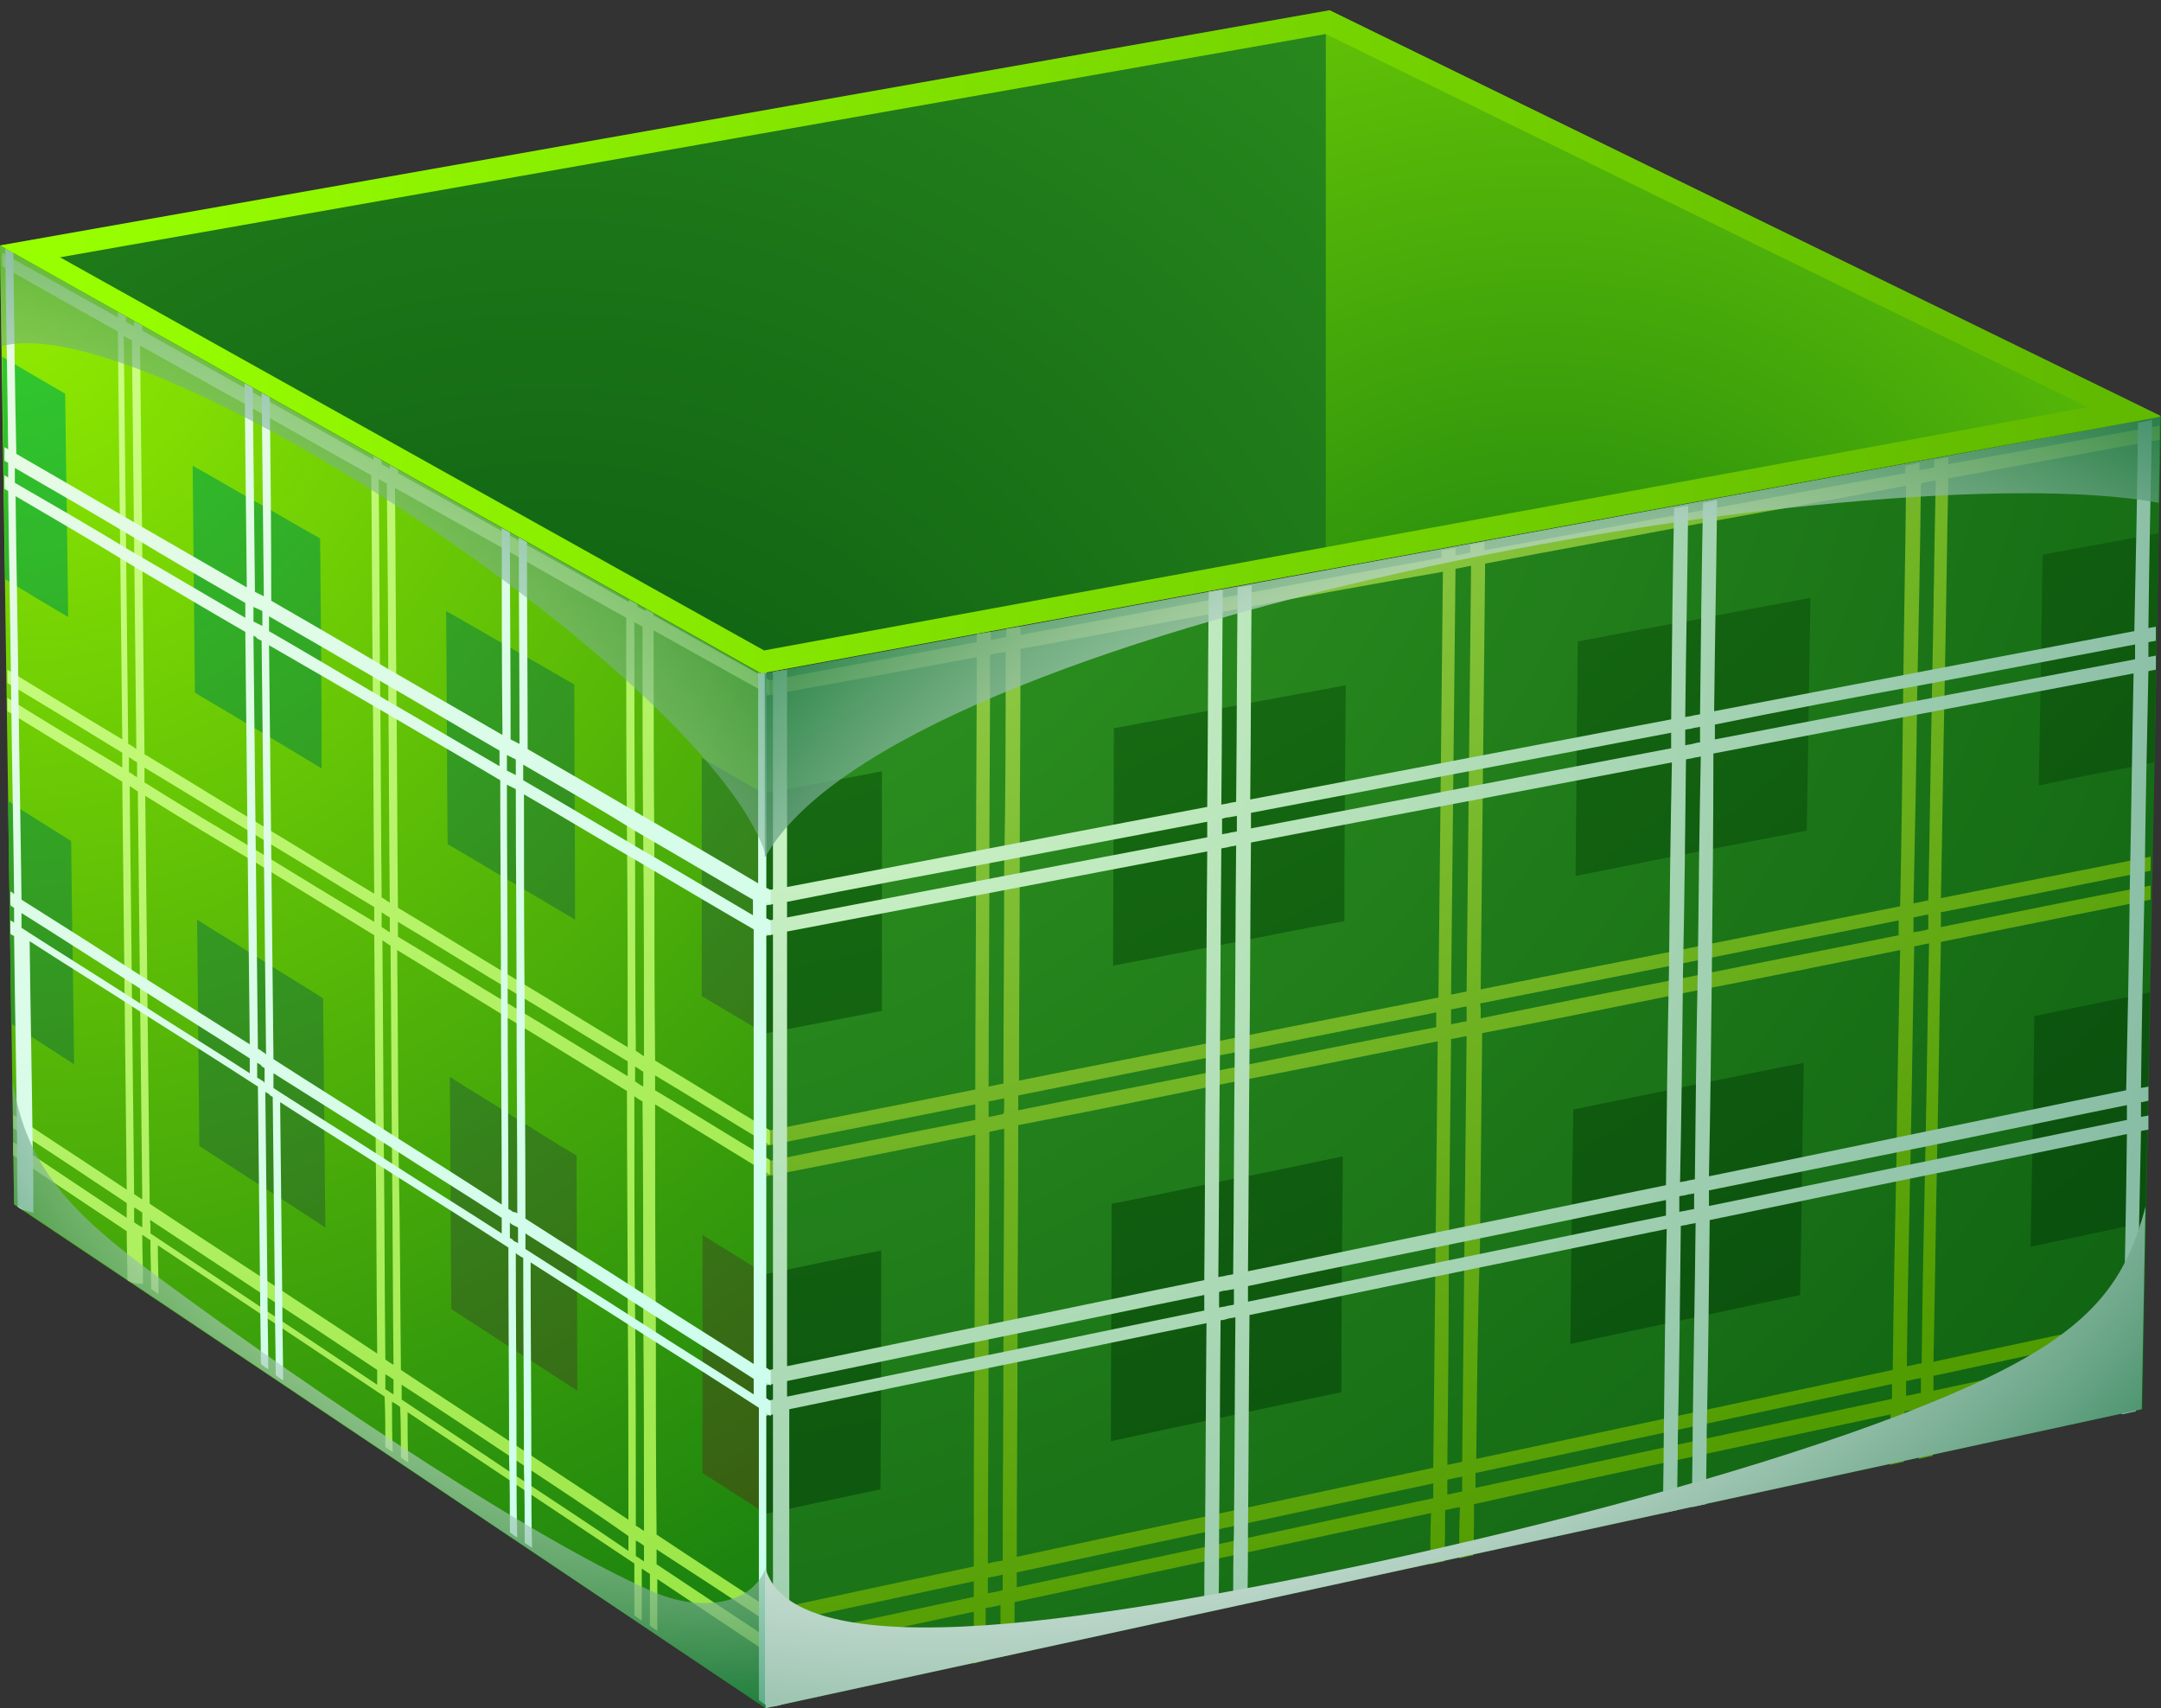 <svg width="210" height="166" viewBox="0 0 210 166" fill="none" xmlns="http://www.w3.org/2000/svg">
<rect x="0" y="0" width="210" height="166" fill="#333333" stroke="none"/>
<path fill-rule="evenodd" clip-rule="evenodd" d="M74.393 165.999V65.442L0 23.85L1.368 117.054L74.393 165.999Z" fill="url(#paint0_radial_1_37242)"/>
<path fill-rule="evenodd" clip-rule="evenodd" d="M74.394 65.439V165.997L208.201 136.947L210.001 40.498L74.394 65.439Z" fill="url(#paint1_radial_1_37242)"/>
<path fill-rule="evenodd" clip-rule="evenodd" d="M175.937 58.09C175.793 65.659 175.721 73.155 175.577 80.724C171.833 81.445 168.088 82.166 164.343 82.887C160.598 83.607 156.853 84.4 153.108 85.121C153.18 77.552 153.252 69.912 153.324 62.343C157.069 61.622 160.814 60.901 164.631 60.252C168.448 59.459 172.193 58.81 175.937 58.09ZM209.353 74.092C205.608 74.813 201.863 75.534 198.118 76.327C198.262 68.83 198.407 61.334 198.479 53.909C202.223 53.188 206.04 52.539 209.785 51.818C209.641 59.171 209.497 66.668 209.353 74.092ZM85.701 74.957C85.701 82.742 85.701 90.456 85.701 98.241C81.956 98.961 78.211 99.682 74.466 100.403C74.466 92.618 74.466 84.833 74.466 77.048C78.139 76.399 81.956 75.678 85.701 74.957ZM119.405 91.681C115.66 92.402 111.915 93.123 108.17 93.843C108.17 86.13 108.242 78.49 108.242 70.776C111.987 70.056 115.732 69.407 119.477 68.686C123.222 67.965 126.966 67.317 130.783 66.596C130.711 74.237 130.639 81.877 130.639 89.518C126.894 90.167 123.15 90.96 119.405 91.681ZM175.289 103.286C175.145 110.783 175.073 118.352 174.929 125.849C171.184 126.642 167.44 127.435 163.767 128.228C160.022 129.02 156.277 129.813 152.604 130.606C152.676 123.037 152.748 115.469 152.892 107.828C156.637 107.035 160.382 106.314 164.127 105.521C167.8 104.8 171.544 104.007 175.289 103.286ZM208.489 118.785C204.744 119.577 200.999 120.37 197.326 121.163C197.47 113.667 197.614 106.17 197.686 98.745C201.431 97.952 205.176 97.231 208.921 96.439C208.777 103.863 208.633 111.36 208.489 118.785ZM85.629 121.524C85.629 129.237 85.629 137.022 85.557 144.735C81.812 145.528 78.067 146.321 74.394 147.114C74.394 139.329 74.394 131.543 74.394 123.83C78.139 123.037 81.884 122.245 85.629 121.524ZM119.117 137.671C115.372 138.464 111.627 139.256 107.954 140.049C107.954 132.336 108.026 124.695 108.026 116.982C111.771 116.262 115.516 115.469 119.261 114.676C123.005 113.955 126.75 113.162 130.495 112.369C130.423 120.01 130.351 127.651 130.351 135.292C126.534 136.085 122.789 136.878 119.117 137.671Z" fill="url(#paint2_radial_1_37242)"/>
<path d="M163.623 138.822C156.853 140.264 150.156 141.705 143.386 143.147C143.386 143.363 143.386 143.652 143.386 143.868C143.386 144.084 143.386 144.372 143.386 144.589C150.084 143.147 156.853 141.705 163.623 140.264C170.32 138.822 177.09 137.38 183.859 135.939C183.859 135.722 183.859 135.434 183.859 135.218C183.859 135.002 183.859 134.713 183.859 134.497C177.09 135.939 170.392 137.38 163.623 138.822ZM94.631 161.673C94.631 160.015 94.631 158.285 94.631 156.627C87.862 158.068 81.164 159.51 74.394 160.952C74.394 160.447 74.394 160.015 74.394 159.51C81.092 158.068 87.862 156.627 94.631 155.185C94.631 154.969 94.631 154.68 94.631 154.464C94.631 154.248 94.631 153.96 94.631 153.671C87.862 155.113 81.164 156.555 74.394 157.996C74.394 157.564 74.394 157.059 74.394 156.555C81.092 155.113 87.862 153.671 94.631 152.23C94.631 145.237 94.631 138.245 94.703 131.253C94.703 124.261 94.775 117.269 94.775 110.277C88.006 111.646 81.236 113.016 74.466 114.313C74.466 113.809 74.466 113.376 74.466 112.872C81.236 111.502 88.006 110.133 94.775 108.835C94.775 108.619 94.775 108.33 94.775 108.042C94.775 107.826 94.775 107.537 94.775 107.321C88.006 108.691 81.236 109.988 74.466 111.358C74.466 110.853 74.466 110.421 74.466 109.916C81.236 108.547 88.006 107.249 94.775 105.88C94.775 98.887 94.847 91.895 94.847 84.903C94.847 77.911 94.919 70.919 94.919 63.855C88.078 65.152 81.236 66.377 74.466 67.603C74.466 67.17 74.466 66.666 74.466 66.161C81.308 64.936 88.078 63.638 94.919 62.413C94.919 62.197 94.919 61.908 94.919 61.62C95.351 61.548 95.855 61.476 96.287 61.404C96.287 61.692 96.287 61.908 96.287 62.197C96.791 62.124 97.296 61.98 97.8 61.908C97.8 61.692 97.8 61.404 97.8 61.115C98.232 61.043 98.736 60.971 99.168 60.899C99.168 61.187 99.168 61.404 99.168 61.692C106.01 60.467 112.779 59.169 119.621 57.944C126.462 56.646 133.232 55.421 140.073 54.195C140.073 53.979 140.073 53.691 140.073 53.474C140.505 53.402 141.01 53.33 141.442 53.258C141.442 53.546 141.442 53.763 141.442 53.979C141.946 53.907 142.378 53.835 142.882 53.691C142.882 53.474 142.882 53.186 142.882 52.898C143.314 52.826 143.818 52.754 144.25 52.681C144.25 52.97 144.25 53.186 144.25 53.474C151.092 52.249 157.861 50.951 164.703 49.726C171.544 48.501 178.314 47.203 185.156 45.978C185.156 45.761 185.156 45.473 185.156 45.257C185.588 45.185 186.092 45.113 186.524 44.968C186.524 45.257 186.524 45.473 186.524 45.689C187.028 45.617 187.532 45.545 187.964 45.401C187.964 45.185 187.964 44.896 187.964 44.68C188.396 44.608 188.9 44.536 189.333 44.392C189.333 44.68 189.333 44.896 189.333 45.113C196.174 43.887 203.016 42.59 209.857 41.364C209.857 41.797 209.857 42.301 209.857 42.734C203.016 43.959 196.174 45.257 189.333 46.482C189.188 53.33 189.116 60.106 188.972 66.882C188.828 73.658 188.756 80.506 188.612 87.282C195.382 85.912 202.151 84.615 208.993 83.245C208.993 83.678 208.993 84.182 208.993 84.615C202.223 85.984 195.382 87.354 188.612 88.651C188.612 88.868 188.612 89.156 188.612 89.372C188.612 89.588 188.612 89.877 188.612 90.093C195.382 88.724 202.151 87.354 208.993 86.056C208.993 86.489 208.993 86.993 208.993 87.426C202.223 88.796 195.382 90.165 188.612 91.535C188.468 98.311 188.396 105.159 188.252 111.935C188.108 118.71 188.036 125.486 187.892 132.334C194.662 130.893 201.359 129.451 208.129 128.009C208.129 128.442 208.129 128.946 208.129 129.379C201.359 130.821 194.59 132.262 187.892 133.704C187.892 133.92 187.892 134.209 187.892 134.425C187.892 134.641 187.892 134.929 187.892 135.146C194.662 133.704 201.359 132.262 208.129 130.821C208.129 131.253 208.129 131.758 208.129 132.19C201.359 133.632 194.662 135.074 187.892 136.587C187.892 138.245 187.82 139.903 187.82 141.489C187.388 141.561 186.884 141.705 186.452 141.777C186.452 140.12 186.524 138.534 186.524 136.876C186.02 137.02 185.588 137.092 185.084 137.164C185.084 138.822 185.011 140.48 185.011 142.066C184.579 142.138 184.075 142.282 183.643 142.354C183.643 140.696 183.715 139.11 183.715 137.452C176.946 138.894 170.248 140.336 163.479 141.777C156.709 143.219 150.012 144.661 143.242 146.175C143.242 147.832 143.242 149.49 143.17 151.148C142.738 151.22 142.234 151.365 141.802 151.437C141.802 149.779 141.802 148.121 141.874 146.463C141.37 146.535 140.866 146.679 140.433 146.751C140.433 148.409 140.433 150.067 140.361 151.725C139.929 151.797 139.425 151.941 138.993 152.013C138.993 150.355 138.993 148.698 139.065 147.04C132.296 148.481 125.598 149.923 118.829 151.365C112.059 152.806 105.361 154.248 98.592 155.69C98.592 157.348 98.592 159.078 98.592 160.736C98.16 160.808 97.656 160.952 97.224 161.024C97.224 159.366 97.224 157.636 97.224 155.978C96.72 156.122 96.215 156.194 95.783 156.266C95.783 157.924 95.783 159.654 95.783 161.312C95.495 161.456 95.063 161.528 94.631 161.673ZM188.108 46.699C187.604 46.771 187.1 46.843 186.668 46.987C186.596 53.835 186.452 60.611 186.308 67.387C186.236 74.162 186.092 81.01 185.948 87.786C186.452 87.714 186.956 87.57 187.388 87.498C187.532 80.722 187.604 73.874 187.748 67.098C187.892 60.25 187.964 53.474 188.108 46.699ZM185.228 47.203C178.386 48.501 171.544 49.726 164.775 50.951C157.933 52.249 151.092 53.474 144.322 54.772C144.25 61.692 144.178 68.54 144.106 75.46C144.034 82.38 143.962 89.228 143.89 96.148C150.66 94.779 157.429 93.481 164.271 92.111C171.04 90.742 177.81 89.444 184.651 88.075C184.795 81.299 184.868 74.451 184.94 67.675C185.012 60.827 185.156 53.979 185.228 47.203ZM119.621 59.313C112.779 60.539 105.938 61.836 99.168 63.062C99.168 70.054 99.096 77.046 99.096 84.038C99.096 91.03 99.024 98.022 99.024 105.015C105.794 103.645 112.563 102.347 119.405 100.978C126.174 99.608 132.944 98.311 139.785 96.941C139.857 90.021 139.929 83.101 140.001 76.253C140.073 69.333 140.145 62.413 140.217 55.565C133.232 56.79 126.39 58.016 119.621 59.313ZM97.728 63.35C97.224 63.422 96.72 63.494 96.216 63.638C96.216 70.63 96.143 77.623 96.143 84.615C96.143 91.607 96.071 98.599 96.071 105.591C96.576 105.519 97.008 105.375 97.512 105.303C97.512 98.311 97.584 91.319 97.584 84.326C97.728 77.334 97.728 70.342 97.728 63.35ZM142.954 54.988C142.45 55.06 141.946 55.204 141.442 55.276C141.37 62.197 141.298 69.117 141.226 75.965C141.154 82.885 141.082 89.733 141.01 96.653C141.514 96.581 142.018 96.436 142.522 96.364C142.594 89.444 142.666 82.596 142.738 75.676C142.81 68.828 142.882 61.908 142.954 54.988ZM97.44 154.536C97.44 154.32 97.44 154.032 97.44 153.816C97.44 153.599 97.44 153.311 97.44 153.023C96.936 153.167 96.431 153.239 95.999 153.311C95.999 153.599 95.999 153.816 95.999 154.104C95.999 154.32 95.999 154.608 95.999 154.825C96.431 154.753 96.936 154.681 97.44 154.536ZM98.808 153.527C98.808 153.743 98.808 154.032 98.808 154.248C105.506 152.806 112.275 151.365 119.045 149.923C125.742 148.481 132.512 147.04 139.281 145.598C139.281 145.382 139.281 145.093 139.281 144.877C139.281 144.661 139.281 144.372 139.281 144.156C132.512 145.598 125.814 147.04 119.045 148.481C112.275 149.923 105.578 151.365 98.808 152.806C98.808 153.023 98.808 153.239 98.808 153.527ZM97.584 107.465C97.584 107.249 97.584 106.961 97.584 106.745C97.08 106.817 96.576 106.961 96.071 107.033C96.071 107.249 96.071 107.537 96.071 107.754C96.071 108.042 96.071 108.258 96.071 108.547C96.576 108.475 97.08 108.33 97.512 108.258C97.584 107.97 97.584 107.754 97.584 107.465ZM98.952 106.456C98.952 106.672 98.952 106.961 98.952 107.177C98.952 107.465 98.952 107.682 98.952 107.898C105.722 106.528 112.491 105.231 119.261 103.861C126.03 102.492 132.8 101.122 139.569 99.825C139.569 99.608 139.569 99.32 139.569 99.104C139.569 98.887 139.569 98.599 139.569 98.383C132.8 99.752 126.03 101.05 119.261 102.419C112.563 103.717 105.722 105.087 98.952 106.456ZM97.44 151.653C97.44 144.661 97.512 137.669 97.512 130.677C97.512 123.684 97.584 116.692 97.584 109.7C97.08 109.772 96.576 109.916 96.143 109.988C96.143 116.98 96.071 123.973 96.071 130.965C96.071 137.957 95.999 144.949 95.999 151.941C96.504 151.797 96.936 151.725 97.44 151.653ZM98.952 109.34C98.952 116.332 98.88 123.324 98.88 130.316C98.88 137.308 98.808 144.3 98.808 151.293C105.506 149.851 112.275 148.409 119.045 146.967C125.814 145.526 132.512 144.084 139.281 142.642C139.353 135.722 139.425 128.874 139.497 121.954C139.569 115.034 139.641 108.114 139.713 101.194C132.944 102.564 126.174 103.933 119.405 105.231C112.491 106.672 105.722 108.042 98.952 109.34ZM142.09 144.228C142.09 144.012 142.09 143.724 142.09 143.507C141.586 143.58 141.082 143.724 140.649 143.796C140.649 144.084 140.649 144.3 140.649 144.517C140.649 144.733 140.649 145.021 140.649 145.237C141.154 145.165 141.586 145.021 142.09 144.949C142.09 144.733 142.09 144.445 142.09 144.228ZM141.01 98.815C141.01 99.104 141.01 99.32 141.01 99.536C141.514 99.464 142.018 99.32 142.522 99.248C142.522 99.032 142.522 98.743 142.522 98.527C142.522 98.311 142.522 98.022 142.522 97.806C142.018 97.878 141.514 98.022 141.01 98.094C141.01 98.311 141.01 98.599 141.01 98.815ZM143.89 98.239C143.89 98.455 143.89 98.743 143.89 98.96C150.66 97.59 157.429 96.22 164.199 94.923C170.968 93.553 177.738 92.256 184.507 90.886C184.507 90.67 184.507 90.382 184.507 90.165C184.507 89.949 184.507 89.661 184.507 89.444C177.738 90.814 170.968 92.112 164.199 93.481C157.429 94.851 150.66 96.148 143.818 97.518C143.89 97.734 143.89 98.022 143.89 98.239ZM140.649 142.354C141.154 142.282 141.586 142.138 142.09 142.066C142.162 135.146 142.234 128.298 142.306 121.378C142.378 114.458 142.45 107.61 142.522 100.689C142.018 100.762 141.514 100.906 141.01 100.978C140.938 107.898 140.866 114.818 140.794 121.666C140.794 128.586 140.722 135.506 140.649 142.354ZM143.458 141.777C150.228 140.336 156.925 138.894 163.695 137.452C170.464 136.011 177.162 134.569 183.931 133.127C184.003 126.351 184.147 119.503 184.291 112.728C184.363 105.952 184.507 99.104 184.651 92.328C177.882 93.697 171.112 95.067 164.343 96.364C157.573 97.734 150.804 99.104 144.034 100.401C143.962 107.321 143.89 114.169 143.818 121.089C143.602 128.009 143.53 134.857 143.458 141.777ZM186.668 134.641C186.668 134.425 186.668 134.137 186.668 133.92C186.164 133.992 185.732 134.137 185.228 134.209C185.228 134.425 185.228 134.713 185.228 134.929C185.228 135.146 185.228 135.434 185.228 135.65C185.732 135.578 186.164 135.434 186.668 135.362C186.668 135.074 186.668 134.857 186.668 134.641ZM185.3 132.767C185.804 132.695 186.236 132.551 186.74 132.479C186.812 125.703 186.956 118.855 187.1 112.079C187.244 105.303 187.316 98.455 187.46 91.679C186.956 91.751 186.524 91.895 186.02 91.967C185.876 98.743 185.804 105.591 185.66 112.367C185.516 119.215 185.372 125.991 185.3 132.767ZM187.388 90.309C187.388 90.093 187.388 89.805 187.388 89.588C187.388 89.372 187.388 89.084 187.388 88.868C186.884 88.94 186.38 89.084 185.948 89.156C185.948 89.372 185.948 89.661 185.948 89.877C185.948 90.093 185.948 90.381 185.948 90.598C186.452 90.526 186.884 90.454 187.388 90.309Z" fill="url(#paint3_radial_1_37242)"/>
<path d="M75.115 165.853C75.115 163.402 75.115 161.023 75.115 158.573C75.115 151.508 75.115 144.516 75.115 137.452C74.899 137.524 74.611 137.524 74.394 137.596C74.394 137.164 74.394 136.659 74.394 136.154C74.611 136.082 74.899 136.082 75.115 136.01C75.115 135.506 75.115 135.001 75.115 134.496C74.899 134.569 74.611 134.569 74.394 134.641C74.394 134.136 74.394 133.704 74.394 133.199C74.611 133.127 74.899 133.127 75.115 133.055C75.115 125.991 75.115 118.998 75.115 111.934C75.115 104.87 75.115 97.878 75.115 90.814C74.899 90.886 74.611 90.886 74.394 90.958C74.394 90.453 74.394 90.021 74.394 89.516C74.611 89.444 74.899 89.444 75.115 89.372C75.115 88.867 75.115 88.363 75.115 87.858C74.899 87.93 74.611 87.93 74.394 88.002C74.394 87.498 74.394 87.065 74.394 86.561C74.611 86.488 74.899 86.489 75.115 86.416C75.115 79.352 75.115 72.36 75.115 65.296C75.547 65.224 76.051 65.151 76.483 65.079C76.483 72.144 76.483 79.208 76.483 86.2C83.325 84.903 90.094 83.605 96.864 82.308C103.633 81.01 110.475 79.713 117.316 78.415C117.388 71.495 117.388 64.503 117.46 57.511C117.892 57.438 118.396 57.367 118.829 57.294C118.757 64.287 118.757 71.207 118.685 78.199C118.901 78.127 119.189 78.127 119.405 78.055C119.621 77.983 119.909 77.983 120.125 77.91C120.197 70.99 120.197 63.998 120.269 57.078C120.701 57.006 121.205 56.934 121.637 56.862C121.565 63.782 121.565 70.774 121.493 77.694C128.335 76.397 135.104 75.099 141.946 73.802C148.787 72.504 155.557 71.207 162.398 69.909C162.47 63.061 162.542 56.213 162.686 49.365C163.119 49.293 163.623 49.221 164.055 49.149C163.983 55.997 163.839 62.917 163.767 69.693C163.983 69.621 164.271 69.621 164.487 69.549C164.703 69.477 164.991 69.477 165.207 69.404C165.279 62.556 165.351 55.709 165.495 48.861C165.927 48.788 166.431 48.716 166.863 48.572C166.791 55.42 166.647 62.268 166.575 69.116C173.345 67.819 180.186 66.521 186.956 65.224C193.798 63.926 200.567 62.629 207.409 61.331C207.553 54.555 207.697 47.779 207.769 41.075C208.201 41.003 208.705 40.931 209.137 40.787C208.993 47.563 208.849 54.339 208.777 61.043C208.993 60.971 209.281 60.971 209.497 60.899C209.497 61.331 209.497 61.836 209.497 62.268C209.209 62.34 208.993 62.34 208.777 62.412C208.777 62.917 208.777 63.422 208.777 63.854C208.993 63.782 209.281 63.782 209.497 63.71C209.497 64.142 209.497 64.647 209.497 65.079C209.209 65.151 208.993 65.151 208.777 65.224C208.633 71.999 208.489 78.703 208.417 85.479C208.273 92.255 208.129 98.959 208.057 105.735C208.273 105.663 208.561 105.663 208.777 105.591C208.777 106.023 208.777 106.528 208.777 106.96C208.489 107.032 208.273 107.104 208.057 107.104C208.057 107.609 208.057 108.114 208.057 108.546C208.273 108.474 208.561 108.474 208.777 108.402C208.777 108.835 208.777 109.339 208.777 109.772C208.489 109.844 208.273 109.844 208.057 109.916C207.913 116.692 207.769 123.396 207.697 130.171C207.625 132.478 207.625 134.857 207.553 137.164C207.121 137.236 206.616 137.38 206.184 137.452C206.256 135.145 206.256 132.839 206.328 130.46C206.472 123.684 206.616 116.98 206.688 110.204C199.919 111.646 193.149 113.015 186.38 114.385C179.61 115.755 172.841 117.196 166.143 118.566C166.071 125.414 165.999 132.262 165.855 139.11C165.855 141.489 165.783 143.795 165.783 146.174C165.351 146.246 164.847 146.39 164.415 146.462C164.415 144.084 164.487 141.777 164.487 139.398C164.559 132.55 164.703 125.702 164.775 118.854C164.559 118.926 164.271 118.926 164.055 118.998C163.839 119.07 163.551 119.07 163.335 119.143C163.263 125.991 163.191 132.839 163.047 139.687C163.047 142.065 162.975 144.444 162.975 146.751C162.542 146.823 162.038 146.967 161.606 147.039C161.606 144.66 161.678 142.354 161.678 139.975C161.75 133.127 161.822 126.279 161.966 119.431C155.197 120.8 148.427 122.242 141.658 123.612C134.888 124.981 128.119 126.423 121.421 127.793C121.349 134.713 121.349 141.705 121.277 148.625C121.277 151.004 121.277 153.383 121.205 155.761C120.773 155.833 120.269 155.978 119.837 156.05C119.837 153.671 119.837 151.292 119.909 148.841C119.981 141.921 119.981 134.929 120.053 128.009C119.837 128.081 119.549 128.081 119.333 128.153C119.117 128.225 118.829 128.297 118.613 128.297C118.541 135.217 118.54 142.209 118.468 149.13C118.468 151.508 118.468 153.959 118.396 156.338C117.892 156.41 117.46 156.554 117.028 156.626C117.028 154.248 117.028 151.869 117.1 149.418C117.172 142.498 117.172 135.506 117.244 128.586C110.475 129.955 103.705 131.397 96.936 132.766C90.166 134.136 83.397 135.578 76.699 136.947C76.699 144.012 76.699 151.004 76.699 158.068C76.699 160.519 76.699 162.898 76.699 165.349C76.051 165.637 75.619 165.781 75.115 165.853ZM76.483 87.642C76.483 88.146 76.483 88.651 76.483 89.156C83.252 87.858 90.094 86.561 96.864 85.263C103.633 83.966 110.475 82.668 117.316 81.371C117.316 80.866 117.316 80.361 117.316 79.857C110.475 81.154 103.705 82.452 96.864 83.749C90.094 85.047 83.325 86.272 76.483 87.642ZM76.483 90.525C76.483 97.589 76.483 104.582 76.483 111.646C76.483 118.71 76.483 125.702 76.483 132.766C83.252 131.397 90.022 129.955 96.72 128.586C103.489 127.216 110.259 125.774 117.028 124.405C117.1 117.485 117.1 110.492 117.172 103.572C117.244 96.652 117.244 89.66 117.316 82.74C110.475 84.038 103.705 85.335 96.936 86.633C90.094 87.93 83.325 89.228 76.483 90.525ZM76.483 134.208C76.483 134.713 76.483 135.217 76.483 135.722C83.252 134.352 90.022 132.911 96.72 131.541C103.489 130.171 110.259 128.73 117.028 127.36C117.028 126.856 117.028 126.351 117.028 125.846C110.259 127.216 103.489 128.658 96.72 130.027C90.022 131.397 83.252 132.839 76.483 134.208ZM118.757 79.568C118.757 80.073 118.757 80.578 118.757 81.082C118.973 81.01 119.261 81.01 119.477 80.938C119.693 80.866 119.981 80.866 120.197 80.794C120.197 80.289 120.197 79.785 120.197 79.28C119.981 79.352 119.693 79.352 119.477 79.424C119.189 79.424 118.973 79.496 118.757 79.568ZM118.685 82.452C118.612 89.372 118.613 96.364 118.54 103.284C118.468 110.204 118.468 117.196 118.396 124.116C118.612 124.044 118.901 124.044 119.117 123.972C119.333 123.9 119.621 123.9 119.837 123.828C119.909 116.908 119.909 109.916 119.981 102.996C120.053 96.076 120.053 89.084 120.125 82.163C119.909 82.236 119.621 82.236 119.405 82.308C119.189 82.38 118.973 82.38 118.685 82.452ZM118.468 125.558C118.468 126.063 118.468 126.567 118.468 127.072C118.685 127 118.973 127 119.189 126.928C119.405 126.856 119.693 126.856 119.909 126.784C119.909 126.279 119.909 125.774 119.909 125.27C119.693 125.342 119.405 125.342 119.189 125.414C118.901 125.414 118.685 125.486 118.468 125.558ZM121.565 78.992C121.565 79.496 121.565 80.001 121.565 80.505C128.335 79.208 135.176 77.91 141.946 76.613C148.715 75.315 155.557 74.018 162.398 72.72C162.398 72.216 162.398 71.711 162.398 71.207C155.557 72.504 148.787 73.802 141.946 75.099C135.176 76.397 128.407 77.694 121.565 78.992ZM121.565 81.875C121.493 88.795 121.493 95.787 121.421 102.707C121.349 109.627 121.349 116.62 121.277 123.54C128.047 122.17 134.816 120.728 141.586 119.359C148.355 117.989 155.125 116.548 161.894 115.178C161.966 108.33 162.038 101.482 162.182 94.634C162.254 87.786 162.326 80.938 162.47 74.09C155.629 75.388 148.859 76.685 142.018 77.983C135.176 79.28 128.335 80.578 121.565 81.875ZM121.277 124.981C121.277 125.486 121.277 125.991 121.277 126.495C128.047 125.126 134.816 123.684 141.586 122.314C148.355 120.945 155.125 119.503 161.894 118.133C161.894 117.629 161.894 117.124 161.894 116.62C155.125 117.989 148.355 119.431 141.586 120.8C134.816 122.17 128.047 123.54 121.277 124.981ZM164.631 117.485C164.631 116.98 164.631 116.475 164.631 115.971C164.415 116.043 164.127 116.043 163.911 116.115C163.695 116.187 163.407 116.187 163.191 116.259C163.191 116.764 163.191 117.268 163.191 117.773C163.407 117.701 163.695 117.701 163.911 117.629C164.199 117.557 164.415 117.557 164.631 117.485ZM164.703 114.601C164.775 107.753 164.847 100.905 164.991 94.057C165.063 87.209 165.135 80.361 165.279 73.513C165.063 73.585 164.775 73.585 164.559 73.657C164.343 73.73 164.055 73.73 163.839 73.802C163.767 80.65 163.695 87.498 163.551 94.346C163.479 101.194 163.407 108.042 163.263 114.89C163.479 114.818 163.767 114.818 163.983 114.745C164.199 114.673 164.415 114.673 164.703 114.601ZM166.359 93.769C166.287 100.617 166.215 107.465 166.071 114.313C172.841 112.943 179.61 111.502 186.308 110.132C193.077 108.762 199.847 107.321 206.616 105.951C206.76 99.175 206.904 92.471 206.976 85.695C207.121 78.92 207.193 72.216 207.337 65.44C200.495 66.737 193.725 68.035 186.884 69.332C180.114 70.63 173.273 71.927 166.503 73.225C166.503 80.073 166.431 86.921 166.359 93.769ZM166.071 115.683C166.071 116.187 166.071 116.692 166.071 117.196C172.841 115.827 179.61 114.385 186.38 113.015C193.149 111.646 199.919 110.204 206.688 108.835C206.688 108.33 206.688 107.897 206.688 107.393C199.919 108.762 193.149 110.204 186.38 111.574C179.538 112.943 172.841 114.313 166.071 115.683ZM165.207 72.144C165.207 71.639 165.207 71.135 165.207 70.63C164.991 70.702 164.703 70.702 164.487 70.774C164.271 70.846 163.983 70.846 163.767 70.918C163.767 71.423 163.767 71.927 163.767 72.432C163.983 72.36 164.271 72.36 164.487 72.288C164.775 72.216 164.991 72.144 165.207 72.144ZM166.647 70.414C166.647 70.918 166.647 71.423 166.647 71.855C173.417 70.558 180.258 69.26 187.028 67.963C193.798 66.665 200.639 65.368 207.481 64.07C207.481 63.566 207.481 63.133 207.481 62.629C200.639 63.926 193.87 65.224 187.028 66.521C180.258 67.747 173.417 69.044 166.647 70.414Z" fill="url(#paint4_radial_1_37242)"/>
<path fill-rule="evenodd" clip-rule="evenodd" d="M55.811 66.524C55.811 74.165 55.883 81.806 55.883 89.375C53.795 88.15 51.779 86.924 49.69 85.699C47.602 84.473 45.585 83.248 43.497 82.022C43.425 74.454 43.425 66.957 43.353 59.388C45.441 60.541 47.458 61.767 49.546 62.92C51.706 64.145 53.795 65.371 55.811 66.524ZM74.392 100.476C72.303 99.251 70.287 98.025 68.198 96.8C68.198 89.087 68.198 81.374 68.198 73.661C70.287 74.814 72.303 76.039 74.392 77.193C74.392 84.906 74.392 92.691 74.392 100.476ZM6.336 38.267C6.408 45.548 6.552 52.756 6.624 59.965C4.536 58.739 2.519 57.514 0.503 56.288C0.431 49.08 0.287 41.871 0.215 34.663C2.231 35.889 4.248 37.042 6.336 38.267ZM25.133 70.993C23.044 69.768 21.027 68.543 18.939 67.317C18.867 59.965 18.795 52.612 18.723 45.259C20.811 46.413 22.828 47.638 24.916 48.792C27.005 49.945 29.021 51.17 31.11 52.324C31.182 59.748 31.254 67.173 31.254 74.67C29.237 73.444 27.149 72.219 25.133 70.993ZM56.028 112.298C56.028 119.939 56.099 127.58 56.099 135.148C54.083 133.851 51.995 132.481 49.978 131.184C47.962 129.886 45.873 128.517 43.857 127.219C43.785 119.722 43.785 112.154 43.713 104.657C45.729 105.954 47.818 107.18 49.834 108.477C51.922 109.775 53.939 111.072 56.028 112.298ZM74.392 147.114C72.375 145.745 70.287 144.447 68.27 143.15C68.27 135.437 68.27 127.724 68.27 120.011C70.287 121.308 72.375 122.534 74.392 123.831C74.392 131.544 74.392 139.329 74.392 147.114ZM6.912 81.734C6.984 89.014 7.128 96.223 7.2 103.431C5.184 102.134 3.096 100.764 1.079 99.467C1.007 92.258 0.863 85.05 0.791 77.841C2.807 79.211 4.896 80.436 6.912 81.734ZM25.493 115.325C23.476 114.028 21.388 112.658 19.371 111.361C19.299 104.008 19.227 96.655 19.155 89.375C21.172 90.672 23.26 91.898 25.276 93.195C27.293 94.493 29.381 95.718 31.398 97.016C31.47 104.44 31.542 111.865 31.614 119.29C29.598 117.992 27.581 116.623 25.493 115.325Z" fill="url(#paint5_radial_1_37242)"/>
<path d="M50.05 141.849C46.377 139.398 42.704 136.948 39.032 134.569C39.032 134.785 39.032 135.073 39.032 135.29C39.032 135.578 39.032 135.794 39.032 136.01C42.704 138.461 46.377 140.912 50.05 143.363C53.723 145.814 57.396 148.193 61.069 150.716C61.069 150.499 61.069 150.211 61.069 149.995C61.069 149.779 61.069 149.49 61.069 149.274C57.396 146.679 53.723 144.3 50.05 141.849ZM12.386 124.405C12.386 122.819 12.314 121.233 12.314 119.647C8.641 117.197 4.968 114.746 1.295 112.295C1.295 111.862 1.295 111.43 1.295 110.997C4.968 113.448 8.641 115.899 12.314 118.35C12.314 118.134 12.314 117.845 12.314 117.629C12.314 117.413 12.314 117.124 12.314 116.908C8.641 114.457 4.968 112.006 1.295 109.628C1.295 109.195 1.295 108.763 1.295 108.33C4.968 110.781 8.641 113.16 12.314 115.611C12.242 108.979 12.17 102.419 12.098 95.787C12.025 89.228 11.954 82.596 11.882 75.964C8.137 73.658 4.464 71.423 0.719 69.116C0.719 68.684 0.719 68.251 0.719 67.819C4.392 70.126 8.137 72.36 11.882 74.595C11.882 74.379 11.882 74.09 11.882 73.874C11.882 73.658 11.882 73.369 11.882 73.153C8.137 70.846 4.464 68.612 0.719 66.377C0.719 65.945 0.719 65.512 0.719 65.08C4.392 67.314 8.137 69.621 11.882 71.856C11.809 65.224 11.737 58.664 11.665 52.032C11.593 45.473 11.521 38.841 11.449 32.209C7.705 30.119 3.96 28.028 0.215 25.866C0.215 25.433 0.215 25.001 0.215 24.568C3.96 26.659 7.705 28.749 11.449 30.84C11.449 30.623 11.449 30.335 11.449 30.119C11.737 30.263 11.954 30.407 12.242 30.551C12.242 30.84 12.242 31.056 12.242 31.272C12.53 31.416 12.746 31.561 13.034 31.705C13.034 31.488 13.034 31.2 13.034 30.984C13.322 31.128 13.538 31.272 13.826 31.416C13.826 31.705 13.826 31.921 13.826 32.137C17.571 34.228 21.316 36.318 25.06 38.408C28.805 40.499 32.55 42.589 36.295 44.68C36.295 44.464 36.295 44.175 36.295 43.959C36.583 44.103 36.799 44.247 37.087 44.392C37.087 44.68 37.087 44.896 37.087 45.112C37.375 45.257 37.591 45.401 37.879 45.545C37.879 45.329 37.879 45.04 37.879 44.824C38.167 44.968 38.383 45.112 38.672 45.257C38.672 45.545 38.672 45.761 38.672 45.977C42.416 48.068 46.161 50.158 49.906 52.249C53.651 54.339 57.396 56.429 61.141 58.52C61.141 58.232 61.141 58.015 61.141 57.727C61.429 57.871 61.645 58.015 61.933 58.16C61.933 58.448 61.933 58.664 61.933 58.953C62.221 59.097 62.437 59.241 62.725 59.385C62.725 59.097 62.725 58.88 62.725 58.592C63.013 58.736 63.229 58.88 63.517 59.025C63.517 59.313 63.517 59.529 63.517 59.818C67.262 61.908 71.007 63.998 74.752 66.089C74.752 66.593 74.752 67.026 74.752 67.531C71.007 65.44 67.262 63.35 63.517 61.259C63.517 68.251 63.517 75.171 63.589 82.164C63.589 89.156 63.589 96.076 63.661 103.068C67.406 105.303 71.079 107.609 74.824 109.844C74.824 110.349 74.824 110.781 74.824 111.286C71.079 109.051 67.406 106.744 63.661 104.51C63.661 104.798 63.661 105.014 63.661 105.231C63.661 105.519 63.661 105.735 63.661 105.951C67.406 108.186 71.079 110.493 74.824 112.727C74.824 113.232 74.824 113.664 74.824 114.169C71.079 111.862 67.406 109.628 63.661 107.321C63.661 114.313 63.661 121.233 63.733 128.225C63.733 135.218 63.733 142.138 63.805 149.13C67.478 151.581 71.151 153.959 74.896 156.41C74.896 156.915 74.896 157.347 74.896 157.852C71.223 155.401 67.478 152.95 63.805 150.571C63.805 150.86 63.805 151.076 63.805 151.292C63.805 151.581 63.805 151.797 63.805 152.013C67.478 154.464 71.151 156.915 74.896 159.366C74.896 159.87 74.896 160.303 74.896 160.807C71.223 158.357 67.55 155.906 63.877 153.455C63.877 155.113 63.877 156.843 63.877 158.501C63.661 158.357 63.373 158.14 63.157 157.996C63.157 156.338 63.157 154.608 63.157 152.95C62.869 152.806 62.653 152.59 62.365 152.446C62.365 154.104 62.365 155.834 62.365 157.492C62.077 157.347 61.861 157.131 61.645 156.987C61.645 155.329 61.645 153.671 61.645 151.941C57.972 149.49 54.299 147.039 50.626 144.588C46.953 142.138 43.281 139.687 39.608 137.236C39.608 138.894 39.608 140.48 39.68 142.138C39.464 141.993 39.176 141.777 38.96 141.633C38.96 139.975 38.96 138.389 38.888 136.731C38.599 136.515 38.383 136.371 38.095 136.227C38.095 137.885 38.095 139.47 38.167 141.128C37.951 140.984 37.663 140.768 37.447 140.624C37.447 138.966 37.447 137.38 37.375 135.722C33.702 133.271 30.03 130.82 26.357 128.37C22.684 125.919 19.011 123.468 15.338 121.017C15.338 122.603 15.41 124.189 15.41 125.775C15.194 125.63 14.906 125.414 14.69 125.27C14.69 123.684 14.618 122.098 14.618 120.512C14.33 120.368 14.114 120.152 13.826 120.008C13.826 121.594 13.898 123.179 13.898 124.765C12.89 124.765 12.602 124.549 12.386 124.405ZM62.437 60.899C62.149 60.755 61.933 60.61 61.645 60.466C61.645 67.386 61.645 74.379 61.717 81.299C61.717 88.219 61.717 95.211 61.789 102.131C62.077 102.275 62.293 102.491 62.581 102.636C62.581 95.715 62.581 88.723 62.509 81.803C62.437 74.883 62.437 67.891 62.437 60.899ZM60.852 60.034C57.108 57.943 53.363 55.853 49.618 53.69C45.873 51.6 42.128 49.51 38.383 47.419C38.456 54.195 38.456 61.043 38.528 67.819C38.599 74.595 38.599 81.443 38.672 88.219C42.416 90.453 46.089 92.76 49.834 94.995C53.579 97.229 57.252 99.536 60.997 101.77C60.997 94.85 60.997 87.858 60.925 80.938C60.853 73.946 60.852 67.026 60.852 60.034ZM24.844 39.85C21.1 37.76 17.355 35.669 13.61 33.579C13.682 40.211 13.754 46.842 13.826 53.474C13.898 60.106 13.97 66.738 14.042 73.297C17.787 75.532 21.46 77.838 25.204 80.073C28.949 82.308 32.622 84.614 36.367 86.849C36.295 80.073 36.295 73.297 36.223 66.521C36.151 59.745 36.151 52.969 36.079 46.194C32.262 44.031 28.517 41.941 24.844 39.85ZM12.818 33.074C12.53 32.93 12.242 32.786 12.025 32.642C12.098 39.273 12.169 45.905 12.242 52.465C12.314 59.097 12.386 65.656 12.458 72.288C12.746 72.432 12.962 72.576 13.25 72.793C13.178 66.161 13.106 59.529 13.034 52.969C12.962 46.338 12.89 39.706 12.818 33.074ZM37.591 46.986C37.303 46.842 37.015 46.698 36.799 46.554C36.871 53.33 36.871 60.106 36.943 66.882C37.015 73.658 37.015 80.434 37.087 87.21C37.375 87.354 37.591 87.57 37.879 87.714C37.807 80.938 37.807 74.162 37.735 67.386C37.735 60.611 37.663 53.834 37.591 46.986ZM13.826 119.287C13.826 119.071 13.826 118.782 13.826 118.566C13.826 118.35 13.826 118.062 13.826 117.845C13.538 117.629 13.322 117.485 13.034 117.341C13.034 117.557 13.034 117.845 13.034 118.062C13.034 118.278 13.034 118.566 13.034 118.782C13.322 118.999 13.61 119.143 13.826 119.287ZM14.618 119.143C14.618 119.431 14.618 119.647 14.618 119.864C18.291 122.314 21.964 124.765 25.637 127.216C29.309 129.667 32.982 132.118 36.655 134.569C36.655 134.28 36.655 134.064 36.655 133.848C36.655 133.632 36.655 133.343 36.655 133.127C32.982 130.676 29.309 128.225 25.637 125.847C21.964 123.396 18.291 121.017 14.618 118.566C14.546 118.638 14.618 118.926 14.618 119.143ZM13.322 74.811C13.322 74.595 13.322 74.306 13.322 74.09C13.034 73.946 12.818 73.73 12.53 73.585C12.53 73.802 12.53 74.09 12.53 74.306C12.53 74.523 12.53 74.811 12.53 75.027C12.818 75.171 13.034 75.388 13.322 75.532C13.322 75.316 13.322 75.099 13.322 74.811ZM14.042 74.595C14.042 74.811 14.042 75.099 14.042 75.316C14.042 75.604 14.042 75.82 14.042 76.036C17.715 78.343 21.46 80.578 25.204 82.812C28.949 85.119 32.622 87.354 36.367 89.588C36.367 89.372 36.367 89.084 36.367 88.867C36.367 88.651 36.367 88.363 36.367 88.147C32.622 85.912 28.949 83.605 25.204 81.371C21.46 79.136 17.787 76.829 14.042 74.595ZM13.826 116.548C13.754 109.916 13.682 103.356 13.61 96.725C13.538 90.093 13.466 83.461 13.394 76.901C13.106 76.757 12.89 76.541 12.602 76.397C12.674 83.029 12.746 89.66 12.818 96.22C12.89 102.78 12.962 109.411 13.034 116.043C13.25 116.187 13.538 116.404 13.826 116.548ZM14.114 77.334C14.186 83.966 14.258 90.597 14.33 97.157C14.402 103.789 14.474 110.421 14.546 116.98C18.219 119.431 21.892 121.81 25.637 124.261C29.309 126.712 32.982 129.09 36.655 131.541C36.583 124.765 36.583 117.989 36.511 111.213C36.439 104.438 36.439 97.662 36.367 90.886C32.622 88.579 28.949 86.344 25.204 84.038C21.532 81.875 17.787 79.641 14.114 77.334ZM38.239 134.785C38.239 134.569 38.239 134.28 38.239 134.064C37.951 133.848 37.735 133.704 37.447 133.56C37.447 133.776 37.447 134.064 37.447 134.28C37.447 134.497 37.447 134.785 37.447 135.001C37.735 135.145 37.951 135.362 38.239 135.506C38.239 135.29 38.239 135.001 38.239 134.785ZM37.087 89.372C37.087 89.66 37.087 89.877 37.087 90.093C37.375 90.237 37.591 90.453 37.879 90.597C37.879 90.381 37.879 90.093 37.879 89.877C37.879 89.66 37.879 89.372 37.879 89.156C37.591 89.012 37.303 88.795 37.087 88.651C37.087 88.867 37.087 89.084 37.087 89.372ZM38.672 90.309C38.672 90.597 38.672 90.814 38.672 91.03C42.416 93.265 46.089 95.571 49.834 97.806C53.579 100.04 57.252 102.347 60.997 104.582C60.997 104.365 60.997 104.077 60.997 103.861C60.997 103.645 60.997 103.356 60.997 103.14C57.252 100.905 53.579 98.599 49.834 96.364C46.089 94.13 42.416 91.823 38.672 89.588C38.672 89.805 38.672 90.021 38.672 90.309ZM37.447 132.118C37.735 132.334 37.951 132.478 38.239 132.622C38.167 125.847 38.167 119.071 38.095 112.295C38.023 105.519 38.023 98.743 37.951 91.895C37.663 91.751 37.447 91.534 37.159 91.39C37.231 98.166 37.231 104.942 37.303 111.718C37.375 118.494 37.375 125.342 37.447 132.118ZM38.96 133.127C42.632 135.578 46.305 137.957 50.05 140.408C53.723 142.858 57.396 145.237 61.069 147.688C61.069 140.768 61.069 133.776 60.997 126.856C60.997 119.936 60.925 112.943 60.925 106.023C57.18 103.717 53.507 101.482 49.762 99.175C46.017 96.869 42.344 94.634 38.599 92.328C38.672 99.103 38.672 105.951 38.743 112.727C38.888 119.575 38.888 126.351 38.96 133.127ZM62.581 150.932C62.581 150.716 62.581 150.427 62.581 150.211C62.293 149.995 62.077 149.851 61.789 149.706C61.789 149.995 61.789 150.211 61.789 150.499C61.789 150.716 61.789 151.004 61.789 151.22C62.077 151.364 62.293 151.581 62.581 151.725C62.581 151.436 62.581 151.148 62.581 150.932ZM61.789 148.265C62.077 148.409 62.293 148.625 62.581 148.769C62.581 141.849 62.581 134.857 62.509 127.937C62.509 121.017 62.509 114.025 62.437 107.033C62.149 106.888 61.933 106.744 61.645 106.528C61.645 113.52 61.645 120.44 61.717 127.36C61.789 134.353 61.789 141.273 61.789 148.265ZM62.509 105.591C62.509 105.375 62.509 105.086 62.509 104.87C62.509 104.654 62.509 104.366 62.509 104.149C62.221 104.005 62.005 103.789 61.717 103.645C61.717 103.933 61.717 104.149 61.717 104.366C61.717 104.582 61.717 104.87 61.717 105.086C62.005 105.303 62.221 105.447 62.509 105.591Z" fill="url(#paint6_radial_1_37242)"/>
<path d="M1.73 117.273C1.658 115.039 1.658 112.804 1.658 110.569C1.586 104.01 1.442 97.522 1.37 90.962C1.226 90.89 1.082 90.818 1.01 90.746C1.01 90.314 1.01 89.881 1.01 89.449C1.154 89.521 1.298 89.593 1.37 89.665C1.37 89.232 1.37 88.728 1.37 88.223C1.226 88.151 1.082 88.079 1.01 87.935C1.01 87.502 1.01 87.07 1.01 86.637C1.154 86.71 1.298 86.782 1.37 86.926C1.298 80.366 1.154 73.879 1.082 67.319C1.01 60.759 0.866 54.272 0.794 47.712C0.65 47.64 0.506 47.568 0.434 47.496C0.434 47.063 0.434 46.631 0.434 46.198C0.578 46.27 0.722 46.342 0.794 46.414C0.794 45.91 0.794 45.477 0.794 44.973C0.65 44.901 0.506 44.829 0.434 44.757C0.434 44.324 0.434 43.892 0.434 43.459C0.578 43.531 0.722 43.603 0.794 43.675C0.722 37.116 0.578 30.628 0.506 24.068C0.794 24.212 1.01 24.357 1.298 24.501C1.37 31.061 1.442 37.548 1.586 44.108C5.331 46.27 9.076 48.433 12.748 50.595C16.493 52.758 20.238 54.92 23.983 57.083C23.911 50.379 23.839 43.675 23.767 36.971C24.055 37.116 24.271 37.26 24.559 37.404C24.631 44.108 24.703 50.812 24.775 57.515C24.919 57.587 25.063 57.66 25.207 57.732C25.351 57.804 25.495 57.876 25.639 57.948C25.567 51.244 25.495 44.54 25.423 37.836C25.711 37.981 25.927 38.125 26.215 38.269C26.288 44.973 26.359 51.677 26.359 58.38C30.104 60.543 33.849 62.705 37.594 64.94C41.339 67.103 45.084 69.265 48.828 71.428C48.757 64.58 48.757 57.732 48.757 50.812C49.045 50.956 49.261 51.1 49.549 51.244C49.549 58.092 49.621 65.012 49.621 71.86C49.765 71.932 49.909 72.004 50.053 72.076C50.197 72.148 50.341 72.221 50.485 72.293C50.485 65.445 50.413 58.525 50.413 51.677C50.701 51.821 50.917 51.965 51.205 52.109C51.205 59.029 51.277 65.877 51.277 72.797C55.022 74.96 58.767 77.122 62.44 79.285C66.184 81.447 69.929 83.61 73.674 85.844C73.674 78.78 73.674 71.788 73.674 64.724C73.962 64.868 74.178 65.012 74.466 65.156C74.466 72.221 74.466 79.285 74.466 86.277C74.61 86.349 74.754 86.421 74.898 86.493C74.898 86.998 74.898 87.43 74.898 87.935C74.754 87.863 74.61 87.791 74.466 87.719C74.466 88.223 74.466 88.728 74.466 89.232C74.61 89.305 74.754 89.377 74.898 89.449C74.898 89.953 74.898 90.386 74.898 90.89C74.754 90.818 74.61 90.746 74.466 90.674C74.466 97.738 74.466 104.731 74.466 111.795C74.466 118.859 74.466 125.851 74.466 132.915C74.61 132.987 74.754 133.132 74.898 133.204C74.898 133.708 74.898 134.141 74.898 134.645C74.754 134.573 74.61 134.501 74.466 134.357C74.466 134.862 74.466 135.366 74.466 135.871C74.61 135.943 74.754 136.087 74.898 136.159C74.898 136.664 74.898 137.096 74.898 137.601C74.754 137.529 74.61 137.457 74.466 137.313C74.466 144.377 74.466 151.369 74.466 158.433C74.466 160.884 74.466 163.263 74.466 165.714C74.178 165.57 73.962 165.353 73.746 165.209C73.746 162.83 73.746 160.379 73.746 157.929C73.746 150.864 73.746 143.872 73.746 136.808C70.073 134.429 66.329 132.05 62.656 129.744C58.983 127.365 55.238 125.058 51.565 122.679C51.565 129.527 51.637 136.448 51.637 143.296C51.637 145.674 51.637 148.053 51.709 150.432C51.421 150.216 51.205 150.071 50.989 149.927C50.989 147.548 50.989 145.242 50.917 142.863C50.917 136.015 50.845 129.095 50.845 122.247C50.701 122.175 50.557 122.103 50.485 122.031C50.341 121.959 50.197 121.887 50.125 121.742C50.125 128.59 50.197 135.438 50.197 142.358C50.197 144.737 50.197 147.116 50.269 149.423C49.981 149.279 49.765 149.062 49.549 148.918C49.549 146.539 49.549 144.233 49.477 141.854C49.477 135.006 49.405 128.158 49.405 121.238C45.732 118.859 41.987 116.48 38.314 114.174C34.641 111.795 30.896 109.488 27.224 107.109C27.296 113.813 27.368 120.517 27.44 127.221C27.44 129.527 27.512 131.834 27.512 134.141C27.224 133.997 27.008 133.78 26.792 133.636C26.792 131.33 26.72 129.023 26.72 126.716C26.648 120.012 26.576 113.309 26.503 106.605C26.36 106.533 26.215 106.461 26.143 106.316C25.999 106.244 25.855 106.172 25.783 106.1C25.855 112.804 25.927 119.508 25.999 126.139C25.999 128.446 26.071 130.753 26.071 133.06C25.783 132.915 25.567 132.699 25.351 132.555C25.351 130.248 25.279 127.942 25.279 125.635C25.207 118.931 25.135 112.299 25.063 105.596C21.39 103.217 17.645 100.838 13.973 98.531C10.3 96.153 6.555 93.846 2.882 91.467C2.954 98.027 3.098 104.514 3.17 111.074C3.242 113.309 3.242 115.615 3.242 117.85C2.234 117.634 2.018 117.489 1.73 117.273ZM1.442 45.477C1.442 45.982 1.442 46.414 1.442 46.919C5.187 49.081 8.932 51.244 12.604 53.479C16.349 55.641 20.094 57.876 23.839 60.038C23.839 59.534 23.839 59.101 23.839 58.597C20.094 56.434 16.349 54.272 12.676 52.037C8.931 49.802 5.187 47.64 1.442 45.477ZM1.514 48.217C1.586 54.776 1.73 61.264 1.802 67.823C1.874 74.383 2.018 80.871 2.09 87.43C5.763 89.737 9.508 92.116 13.181 94.495C16.853 96.801 20.598 99.18 24.271 101.487C24.199 94.855 24.127 88.151 24.055 81.447C23.983 74.743 23.911 68.04 23.839 61.408C20.094 59.245 16.349 57.011 12.676 54.848C8.931 52.542 5.187 50.379 1.514 48.217ZM2.09 88.728C2.09 89.232 2.09 89.665 2.09 90.169C5.763 92.548 9.508 94.855 13.181 97.234C16.853 99.613 20.598 101.919 24.271 104.298C24.271 103.793 24.271 103.361 24.271 102.856C20.598 100.478 16.853 98.171 13.181 95.792C9.436 93.413 5.763 91.034 2.09 88.728ZM24.631 58.957C24.631 59.462 24.631 59.894 24.631 60.399C24.775 60.471 24.919 60.543 25.063 60.615C25.207 60.687 25.351 60.759 25.495 60.831C25.495 60.327 25.495 59.894 25.495 59.39C25.351 59.318 25.207 59.245 25.063 59.173C24.847 59.101 24.703 59.029 24.631 58.957ZM24.631 61.768C24.703 68.472 24.775 75.176 24.847 81.88C24.919 88.584 24.991 95.287 25.063 101.919C25.207 101.991 25.351 102.063 25.495 102.208C25.639 102.28 25.783 102.352 25.855 102.496C25.783 95.792 25.711 89.088 25.639 82.384C25.567 75.681 25.495 68.977 25.423 62.273C25.279 62.201 25.135 62.129 24.991 62.057C24.919 61.913 24.775 61.84 24.631 61.768ZM24.991 103.289C24.991 103.793 24.991 104.226 24.991 104.73C25.135 104.803 25.279 104.875 25.351 104.947C25.495 105.019 25.639 105.091 25.711 105.235C25.711 104.731 25.711 104.298 25.711 103.793C25.567 103.721 25.423 103.649 25.351 103.505C25.279 103.433 25.135 103.361 24.991 103.289ZM26.143 59.894C26.143 60.399 26.143 60.831 26.143 61.336C29.888 63.498 33.633 65.733 37.306 67.895C41.051 70.058 44.796 72.293 48.541 74.455C48.541 73.951 48.541 73.446 48.541 72.941C44.796 70.779 41.051 68.544 37.306 66.382C33.633 64.219 29.888 62.057 26.143 59.894ZM26.143 62.706C26.215 69.409 26.287 76.113 26.359 82.817C26.431 89.521 26.503 96.225 26.576 102.928C30.248 105.307 33.993 107.614 37.666 109.993C41.339 112.299 45.084 114.678 48.757 117.057C48.757 110.209 48.684 103.361 48.684 96.441C48.684 89.593 48.612 82.745 48.612 75.825C44.868 73.59 41.123 71.428 37.45 69.265C33.633 67.031 29.888 64.868 26.143 62.706ZM26.576 104.298C26.576 104.803 26.576 105.307 26.576 105.74C30.248 108.118 33.993 110.425 37.666 112.804C41.339 115.183 45.084 117.489 48.757 119.868C48.757 119.364 48.757 118.859 48.757 118.354C45.084 115.976 41.339 113.669 37.666 111.29C33.993 108.983 30.248 106.605 26.576 104.298ZM50.341 120.805C50.341 120.301 50.341 119.796 50.341 119.292C50.197 119.219 50.053 119.147 49.909 119.075C49.765 119.003 49.621 118.931 49.549 118.787C49.549 119.292 49.549 119.796 49.549 120.301C49.693 120.373 49.837 120.445 49.909 120.589C50.053 120.661 50.197 120.733 50.341 120.805ZM50.269 117.922C50.269 111.074 50.197 104.226 50.197 97.306C50.197 90.458 50.125 83.61 50.125 76.69C49.981 76.618 49.837 76.546 49.693 76.474C49.549 76.401 49.405 76.329 49.261 76.257C49.261 83.105 49.333 90.025 49.333 96.873C49.333 103.721 49.405 110.641 49.405 117.489C49.549 117.561 49.693 117.634 49.837 117.778C50.053 117.778 50.197 117.85 50.269 117.922ZM50.989 97.81C50.989 104.658 51.061 111.578 51.061 118.426C54.734 120.805 58.479 123.112 62.151 125.491C65.824 127.87 69.569 130.176 73.242 132.555C73.242 125.491 73.242 118.499 73.242 111.434C73.242 104.37 73.242 97.378 73.242 90.314C69.497 88.151 65.752 85.916 62.08 83.754C58.335 81.591 54.662 79.357 50.917 77.194C50.917 84.042 50.917 90.962 50.989 97.81ZM51.061 119.868C51.061 120.373 51.061 120.877 51.061 121.382C54.734 123.761 58.479 126.067 62.151 128.446C65.824 130.825 69.569 133.132 73.242 135.51C73.242 135.006 73.242 134.501 73.242 133.997C69.569 131.618 65.824 129.311 62.151 126.932C58.479 124.554 54.734 122.175 51.061 119.868ZM50.125 75.32C50.125 74.816 50.125 74.311 50.125 73.806C49.981 73.734 49.837 73.662 49.693 73.59C49.549 73.518 49.405 73.446 49.261 73.374C49.261 73.879 49.261 74.383 49.261 74.888C49.405 74.96 49.549 75.032 49.693 75.104C49.837 75.176 49.981 75.248 50.125 75.32ZM50.845 74.311C50.845 74.816 50.845 75.32 50.845 75.825C54.59 77.987 58.335 80.222 62.008 82.384C65.752 84.547 69.497 86.782 73.17 88.944C73.17 88.439 73.17 87.935 73.17 87.43C69.425 85.268 65.68 83.033 61.935 80.871C58.335 78.636 54.59 76.474 50.845 74.311Z" fill="url(#paint7_radial_1_37242)"/>
<path opacity="0.55" fill-rule="evenodd" clip-rule="evenodd" d="M0.144 33.653L0 23.85L74.465 65.442V83.247C69.424 66.379 14.331 29.616 0.144 33.653Z" fill="url(#paint8_radial_1_37242)"/>
<path opacity="0.75" fill-rule="evenodd" clip-rule="evenodd" d="M74.392 83.244C87.139 60.465 181.841 43.742 209.783 48.86L209.927 40.498L74.32 65.439V83.244H74.392Z" fill="url(#paint9_radial_1_37242)"/>
<path opacity="0.65" fill-rule="evenodd" clip-rule="evenodd" d="M14.114 123.179C5.472 116.764 2.447 112.222 1.223 105.086L1.367 116.98L74.391 165.997V152.445C72.879 156.194 67.694 156.554 63.445 154.68C50.122 148.841 26.068 132.118 14.114 123.179Z" fill="url(#paint10_radial_1_37242)"/>
<path fill-rule="evenodd" clip-rule="evenodd" d="M74.394 152.448V165.999L208.129 136.949L208.489 117.271C206.472 125.128 202.583 129.669 191.205 134.787C169.456 144.59 123.798 155.043 100.104 157.566C88.366 158.791 76.195 158.575 74.394 152.448Z" fill="url(#paint11_radial_1_37242)"/>
<path fill-rule="evenodd" clip-rule="evenodd" d="M73.889 65.443L209.495 40.502L129.197 1L0 23.851L73.889 65.443Z" fill="url(#paint12_radial_1_37242)"/>
<path fill-rule="evenodd" clip-rule="evenodd" d="M128.838 55.352L210 40.502L129.198 1L128.838 3.307V55.352Z" fill="url(#paint13_radial_1_37242)"/>
<path d="M128.837 3.307L202.87 39.565L74.249 63.209L5.833 25.004L128.837 3.307ZM129.197 1L0 23.851L73.961 65.443L209.999 40.43L129.197 1Z" fill="url(#paint14_linear_1_37242)"/>
<defs>
<radialGradient id="paint0_radial_1_37242" cx="0" cy="0" r="1" gradientUnits="userSpaceOnUse" gradientTransform="translate(1.141 30.197) scale(150.776 150.918)">
<stop stop-color="#91EB00"/>
<stop offset="1" stop-color="#147D10"/>
</radialGradient>
<radialGradient id="paint1_radial_1_37242" cx="0" cy="0" r="1" gradientUnits="userSpaceOnUse" gradientTransform="translate(46.903 9.986) scale(241.729 241.957)">
<stop stop-color="#39A325"/>
<stop offset="1" stop-color="#08570F"/>
</radialGradient>
<radialGradient id="paint2_radial_1_37242" cx="0" cy="0" r="1" gradientUnits="userSpaceOnUse" gradientTransform="translate(44.565 -72.736) scale(270.55 270.805)">
<stop stop-color="#2B9418"/>
<stop offset="1" stop-color="#074A0D"/>
</radialGradient>
<radialGradient id="paint3_radial_1_37242" cx="0" cy="0" r="1" gradientUnits="userSpaceOnUse" gradientTransform="translate(77.424 -20.845) scale(186.742 186.918)">
<stop stop-color="#C1F07D"/>
<stop offset="1" stop-color="#519C00"/>
</radialGradient>
<radialGradient id="paint4_radial_1_37242" cx="0" cy="0" r="1" gradientUnits="userSpaceOnUse" gradientTransform="translate(77.416 60.385) scale(177.269 177.436)">
<stop stop-color="#D4FAC8"/>
<stop offset="1" stop-color="#74AD9C"/>
</radialGradient>
<radialGradient id="paint5_radial_1_37242" cx="0" cy="0" r="1" gradientUnits="userSpaceOnUse" gradientTransform="translate(0.587 29.262) scale(148.393 148.533)">
<stop stop-color="#2FCB30"/>
<stop offset="1" stop-color="#39570F"/>
</radialGradient>
<radialGradient id="paint6_radial_1_37242" cx="0" cy="0" r="1" gradientUnits="userSpaceOnUse" gradientTransform="translate(-2.468 38.636) scale(136.596 136.725)">
<stop stop-color="#CFFF87"/>
<stop offset="1" stop-color="#9AE647"/>
</radialGradient>
<radialGradient id="paint7_radial_1_37242" cx="0" cy="0" r="1" gradientUnits="userSpaceOnUse" gradientTransform="translate(-7.143 30.84) scale(160.316 160.467)">
<stop stop-color="#E9FAE3"/>
<stop offset="1" stop-color="#C7FFEF"/>
</radialGradient>
<radialGradient id="paint8_radial_1_37242" cx="0" cy="0" r="1" gradientUnits="userSpaceOnUse" gradientTransform="translate(-17.077 144.715) scale(135.759 135.887)">
<stop offset="0.539" stop-color="white"/>
<stop offset="0.578" stop-color="#F5F9F7"/>
<stop offset="0.645" stop-color="#DAE9E1"/>
<stop offset="0.733" stop-color="#ADCEBE"/>
<stop offset="0.836" stop-color="#70A98C"/>
<stop offset="0.952" stop-color="#227B4E"/>
<stop offset="1" stop-color="#006633"/>
</radialGradient>
<radialGradient id="paint9_radial_1_37242" cx="0" cy="0" r="1" gradientUnits="userSpaceOnUse" gradientTransform="translate(157.097 135.735) scale(116.195 116.305)">
<stop offset="0.539" stop-color="white"/>
<stop offset="0.578" stop-color="#F5F9F7"/>
<stop offset="0.645" stop-color="#DAE9E1"/>
<stop offset="0.733" stop-color="#ADCEBE"/>
<stop offset="0.836" stop-color="#70A98C"/>
<stop offset="0.952" stop-color="#227B4E"/>
<stop offset="1" stop-color="#006633"/>
</radialGradient>
<radialGradient id="paint10_radial_1_37242" cx="0" cy="0" r="1" gradientUnits="userSpaceOnUse" gradientTransform="translate(68.373 85.095) scale(85.991 86.072)">
<stop offset="0.539" stop-color="white"/>
<stop offset="0.578" stop-color="#F5F9F7"/>
<stop offset="0.645" stop-color="#DAE9E1"/>
<stop offset="0.733" stop-color="#ADCEBE"/>
<stop offset="0.836" stop-color="#70A98C"/>
<stop offset="0.952" stop-color="#227B4E"/>
<stop offset="1" stop-color="#006633"/>
</radialGradient>
<radialGradient id="paint11_radial_1_37242" cx="0" cy="0" r="1" gradientUnits="userSpaceOnUse" gradientTransform="translate(92.313 33.181) scale(175.084 175.249)">
<stop offset="0.539" stop-color="white"/>
<stop offset="0.578" stop-color="#F5F9F7"/>
<stop offset="0.645" stop-color="#DAE9E1"/>
<stop offset="0.733" stop-color="#ADCEBE"/>
<stop offset="0.836" stop-color="#70A98C"/>
<stop offset="0.952" stop-color="#227B4E"/>
<stop offset="1" stop-color="#006633"/>
</radialGradient>
<radialGradient id="paint12_radial_1_37242" cx="0" cy="0" r="1" gradientUnits="userSpaceOnUse" gradientTransform="translate(54.045 93.932) scale(181.848 182.019)">
<stop stop-color="#08570F"/>
<stop offset="1" stop-color="#39A325"/>
</radialGradient>
<radialGradient id="paint13_radial_1_37242" cx="0" cy="0" r="1" gradientUnits="userSpaceOnUse" gradientTransform="translate(149.802 79.356) scale(128.741 128.863)">
<stop stop-color="#147D10"/>
<stop offset="1" stop-color="#91EB00"/>
</radialGradient>
<linearGradient id="paint14_linear_1_37242" x1="6.332" y1="33.263" x2="202.898" y2="33.263" gradientUnits="userSpaceOnUse">
<stop stop-color="#98FF00"/>
<stop offset="1" stop-color="#61BA00"/>
</linearGradient>
</defs>
</svg>
